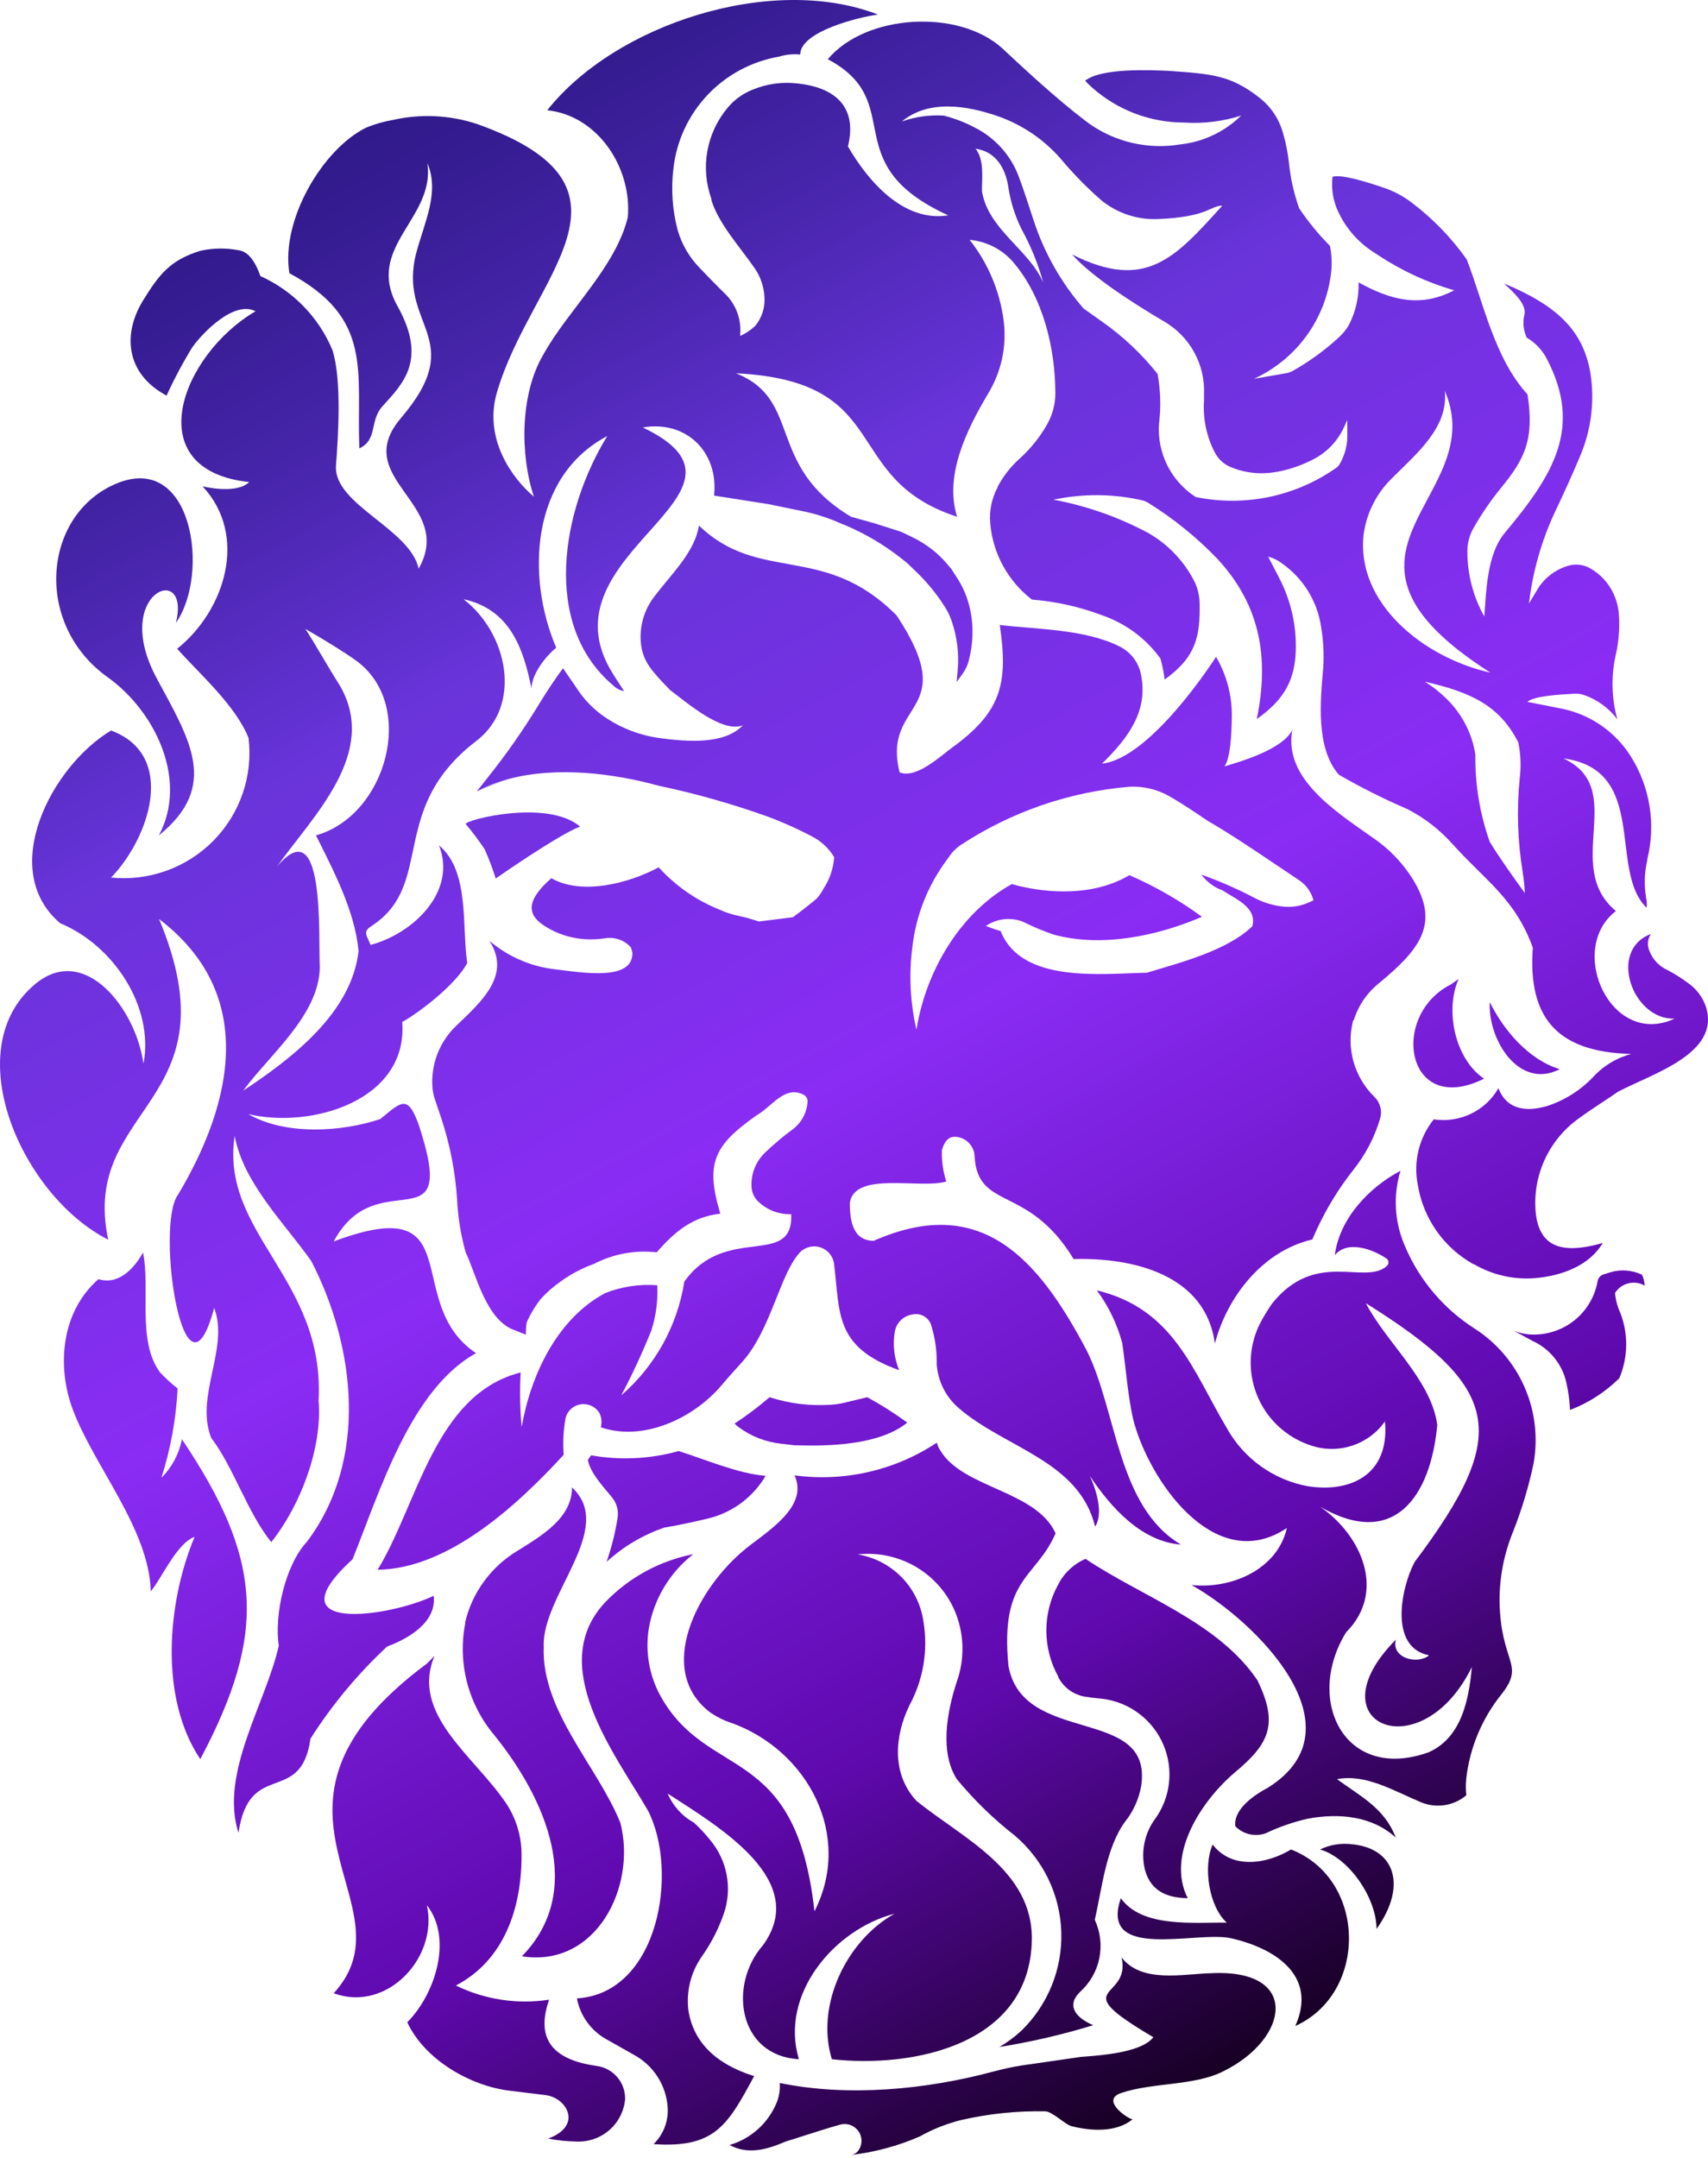<svg width="456" height="576" viewBox="0 0 456 576" fill="none" xmlns="http://www.w3.org/2000/svg">
<path d="M29.215 181.109C8.935 167.084 11.273 137.9 30.501 129.316C51.454 119.947 56.188 153.234 46.954 166.269C51.133 149.713 29.42 158.035 41.869 181.109C50.636 197.432 58.702 209.798 42.424 222.979C50.227 208.314 41.577 190.245 29.215 181.109Z" fill="url(#paint0_linear_27_553)"/>
<path d="M26.293 341.434C16.27 350.163 15.188 364.711 19.338 375.972C24.861 391.073 39.794 407.979 40.262 424.768C43.389 420.956 47.129 412.023 51.951 410.219C44.645 427.677 42.454 453.166 53.471 469.548C71.501 435.621 69.923 415.98 48.561 384.148C47.816 388.049 45.912 391.637 43.096 394.449C45.561 386.723 47.015 378.714 47.422 370.618C45.746 369.304 44.173 367.864 42.717 366.312C36.55 358.019 40.174 344.023 38.187 334.305C35.878 338.524 31.641 343.121 26.293 341.434Z" fill="url(#paint1_linear_27_553)"/>
<path d="M154.875 220.623C148.826 222.951 132.344 234.502 132.344 234.502C131.52 231.859 130.544 229.265 129.422 226.733C127.861 224.376 126.163 222.113 124.337 219.953C124.22 218.819 146.108 213.232 154.875 220.623Z" fill="url(#paint2_linear_27_553)"/>
<path d="M221.854 374.954C216.311 375.341 210.744 374.659 205.46 372.946C202.501 375.494 199.377 377.846 196.109 379.987C196.455 380.334 196.826 380.655 197.219 380.947C200.557 383.421 204.506 384.95 208.645 385.37L212.152 385.778C221.27 386.069 234.742 385.778 242.223 379.725C238.814 377.23 235.241 374.965 231.527 372.946L225.39 374.43C224.229 374.706 223.046 374.881 221.854 374.954Z" fill="url(#paint3_linear_27_553)"/>
<path d="M157.797 388.454C165.576 389.841 173.569 389.453 181.176 387.32C187.985 389.444 197.161 393.401 204.379 393.925C204.204 394.245 204.028 394.565 203.794 394.914C200.31 400.253 194.867 404.023 188.628 405.418C184.507 406.407 180.153 407.28 177.377 407.746C171.656 409.699 166.402 412.809 161.947 416.882C163.264 413.096 164.242 409.201 164.869 405.243C165.039 404.247 164.988 403.226 164.72 402.251C164.453 401.276 163.975 400.371 163.32 399.599C160.778 396.543 157.476 392.906 156.95 389.676L157.797 388.454Z" fill="url(#paint4_linear_27_553)"/>
<path d="M152.712 397.038C152.712 405.04 145.027 409.695 138.101 413.973C134.631 416.067 131.614 418.829 129.226 422.096C126.837 425.363 125.126 429.07 124.191 433.002V433.409C123.187 438.63 123.364 444.007 124.709 449.151C126.054 454.295 128.532 459.076 131.964 463.147C145.582 479.994 156.511 504.61 139.328 522.184C159.229 525.298 170.013 503.533 165.629 486.57C159.609 471.556 144.442 456.629 145.173 439.549C144.53 425.873 164.606 407.979 152.712 397.038Z" fill="url(#paint5_linear_27_553)"/>
<path d="M113.963 444.059C61.361 483.078 111.04 508.072 89.094 532.048C103.267 537.286 117.089 522.504 113.963 508.538C121.005 517.529 116.096 532.397 108.732 539.788C113.349 549.797 125.681 556.897 136.318 558.09L145.348 559.196C146.393 559.289 147.407 559.595 148.327 560.096C149.247 560.596 150.053 561.28 150.696 562.105C153.063 565.423 151.544 568.972 146.342 570.835C148.797 571.316 151.291 571.579 153.794 571.62C157.01 571.792 160.168 570.719 162.608 568.626C165.048 566.533 166.581 563.581 166.886 560.389V560.156C166.9 558.007 166.118 555.928 164.689 554.317C163.261 552.707 161.285 551.677 159.142 551.427C149.323 550.001 142.455 545.607 146.605 533.765C138.112 535.066 129.423 533.746 121.707 529.982C134.711 523.203 139.241 509.149 139.241 495.415C139.323 490.415 137.887 485.506 135.12 481.332C126.499 468.588 109.521 457.56 116.008 441.993L113.963 444.059Z" fill="url(#paint6_linear_27_553)"/>
<path d="M269.225 444.612C266.975 421.014 276.443 421.538 281.82 409.288C276.677 397.882 257.302 397.3 251.136 387.319C250.672 386.635 250.326 385.877 250.113 385.079C238.939 392.495 225.431 395.599 212.123 393.808C216.039 402.246 204.554 408.939 199.119 413.361C185.968 424.04 174.951 445.805 189.504 457.007C191.296 458.262 193.266 459.243 195.349 459.917C215.63 467.249 227.787 489.916 217.442 510.167C212.444 464.659 188.803 475.687 176.149 452.351C173.268 446.918 172.242 440.697 173.227 434.631C174.577 426.798 178.807 419.745 185.092 414.845C176.179 416.593 168.019 421.021 161.713 427.532C145.611 444.408 164.139 468.035 172.993 483.281C181.293 499.459 175.916 532.077 154.027 533.416C154.446 535.67 155.353 537.806 156.686 539.675C158.018 541.545 159.744 543.102 161.742 544.24L169.048 548.372C171.663 549.748 173.881 551.767 175.492 554.237C177.103 556.707 178.054 559.545 178.253 562.484C178.376 564.297 178.103 566.115 177.452 567.813C176.802 569.511 175.789 571.048 174.484 572.318C190.907 573.424 194.268 567.256 201.34 554.162C191.141 550.99 185.15 545.113 183.806 536.704C183.142 531.573 184.435 526.382 187.429 522.155C189.905 518.634 191.872 514.785 193.274 510.72C194.396 507.415 194.647 503.879 194.002 500.45C193.357 497.021 191.839 493.815 189.592 491.138C188.273 489.486 186.827 487.94 185.267 486.511C182.125 484.772 179.657 482.038 178.253 478.742C192.339 487.85 216.243 502.02 203.678 519.245C194.414 529.779 197.015 548.721 213.292 549.652C208.09 532.485 222.556 515.026 238.833 510.807C226.033 517.936 217.646 535.22 222.088 549.652C243.655 552.067 274.982 545.898 275.479 517.82C275.8 499.11 256.864 490.614 244.648 480.663C238.015 473.476 238.804 463.408 242.807 455.174C246.53 448.309 247.837 440.401 246.519 432.711C245.872 428.274 243.824 424.157 240.672 420.956C237.52 417.755 233.427 415.635 228.985 414.903C234.26 414.325 239.583 415.421 244.196 418.033C248.809 420.646 252.475 424.642 254.672 429.452C257.43 435.602 257.702 442.573 255.432 448.918C252.743 457.181 250.902 467.685 255.432 474.872C260.035 480.455 265.239 485.519 270.949 489.974C274.692 493.16 277.727 497.087 279.86 501.506C281.994 505.924 283.18 510.737 283.342 515.637C283.504 520.537 282.639 525.417 280.802 529.966C278.966 534.515 276.197 538.633 272.673 542.057C270.883 543.702 268.924 545.155 266.829 546.393C275.3 545.025 283.668 543.081 291.873 540.574C287.46 538.711 284.479 535.482 288.337 531.699C290.975 529.329 292.782 526.18 293.492 522.714C294.202 519.248 293.778 515.646 292.282 512.437C294.211 504.173 295.204 493.32 300.377 486.249C302.587 483.476 304.064 480.194 304.673 476.706C307.946 455.086 273.053 466.202 269.225 444.612Z" fill="url(#paint7_linear_27_553)"/>
<path d="M289.827 416.097C286.679 417.438 284.103 419.837 282.551 422.876C280.453 426.653 279.352 430.898 279.352 435.213C279.352 439.529 280.453 443.774 282.551 447.551V447.696C283.223 448.996 284.178 450.129 285.345 451.015C286.513 451.901 287.865 452.517 289.301 452.817C290.607 453.05 291.951 453.225 293.334 453.341C296.86 453.611 300.255 454.787 303.188 456.753C306.121 458.72 308.492 461.409 310.07 464.56C311.648 467.711 312.378 471.215 312.19 474.731C312.002 478.247 310.902 481.654 308.998 484.62L308.559 485.26C307.097 487.194 306.078 489.423 305.573 491.79C305.069 494.158 305.09 496.607 305.637 498.965C306.864 503.562 310.05 506.588 317.092 506.676C311.248 495.037 320.804 480.692 329.542 473.214C339.156 465.271 341.231 460.062 335.766 448.598C325.217 432.886 304.79 426.193 289.827 416.097Z" fill="url(#paint8_linear_27_553)"/>
<path d="M299.237 506.676C293.393 523.523 319.284 515.405 328.46 517.325C340.442 519.973 351.839 527.364 345.819 540.778C365.223 532.048 364.989 501.584 344.679 493.669C338.192 497.568 328.928 499.081 323.755 492.36C321.154 498.179 322.703 508.858 327.525 513.193C318.787 513.077 304.906 514.648 299.237 506.676Z" fill="url(#paint9_linear_27_553)"/>
<path d="M208.178 555.995C226.384 559.748 247.132 557.799 265.221 552.94C267.789 552.242 270.394 551.689 273.024 551.281L288.512 549.041C293.159 548.662 304.702 548.022 307.916 543.774C283.924 529.691 302.072 534.172 299.442 522.504C304.877 529.458 315.836 526.869 323.375 526.694C347.192 525.501 344.299 544.152 326.59 552.882C318.758 556.839 307.712 555.791 299.237 558.701C293.393 560.738 302.159 566.237 302.452 565.626C298.068 569.292 291.23 568.827 286.058 567.517C284.392 567.11 280.973 563.618 279.073 563.56C271.515 563.415 263.967 564.197 256.601 565.888C252.708 566.863 248.964 568.35 245.467 570.311C239.681 572.819 233.557 574.467 227.29 575.199C228.007 575.077 228.653 574.693 229.102 574.122C229.669 573.369 229.983 572.456 230 571.514C230.017 570.572 229.735 569.649 229.194 568.876C228.654 568.103 227.883 567.519 226.99 567.207C226.097 566.895 225.128 566.871 224.221 567.139C218.611 568.71 211.831 571.038 209.756 571.62C204.73 573.802 199.586 575.228 194.677 572.493H194.998C197.756 571.646 200.292 570.203 202.423 568.266C204.555 566.329 206.231 563.947 207.33 561.291C208.016 559.613 208.306 557.801 208.178 555.995Z" fill="url(#paint10_linear_27_553)"/>
<path d="M393.715 354.644C385.438 349.366 378.959 341.718 375.13 332.705C372.308 326.336 371.872 319.172 373.902 312.511C365.515 316.905 357.596 325.285 356.368 335.032C359.671 331.046 366.187 333.287 370.132 335.905C370.291 336.012 370.423 336.152 370.52 336.316C370.617 336.48 370.676 336.664 370.693 336.853C370.709 337.043 370.684 337.233 370.617 337.412C370.55 337.59 370.445 337.751 370.308 337.884C364.463 343.238 351.284 333.316 339.594 347.981C338.776 349.145 337.87 350.599 336.935 352.258C335.224 355.27 334.209 358.624 333.963 362.076C333.718 365.527 334.248 368.99 335.516 372.212C336.784 375.434 338.758 378.334 341.293 380.701C343.829 383.067 346.862 384.842 350.173 385.894C353.704 387.045 357.513 387.036 361.039 385.868C364.564 384.7 367.619 382.434 369.753 379.405C371.068 393.954 360.167 398.493 349.063 396.689C344.586 395.851 340.348 394.046 336.648 391.402C332.947 388.758 329.873 385.338 327.642 381.384C318.495 366.05 313.469 349.377 292.837 344.431C295.967 348.659 298.267 353.437 299.617 358.514C300.523 364.333 301.341 375.797 303.211 381.209C308.209 397.096 325.1 420.199 343.569 407.862C341.026 419.007 328.636 424.215 318.115 423.08C335.269 432.711 363.937 461.139 338.571 477.142C335.035 479.034 329.279 482.758 329.805 487.472C330.827 488.521 332.13 489.257 333.559 489.592C334.989 489.928 336.485 489.848 337.87 489.363C341.499 487.632 345.312 486.315 349.238 485.435C357.479 483.922 366.304 484.708 372.616 490.469C369.694 482.671 363.236 479.499 356.953 474.902C364.58 473.418 372.032 477.986 379.396 481.071C381.385 481.898 383.564 482.162 385.694 481.834C387.824 481.505 389.822 480.596 391.465 479.208C391.299 477.7 391.299 476.178 391.465 474.669C392.423 466.423 395.705 458.615 400.934 452.148C407.304 444.03 400.554 444.001 400.349 427.183C400.349 420.855 401.59 414.589 404.002 408.735C406.315 402.853 408.133 396.79 409.438 390.608C410.66 383.738 409.82 376.662 407.024 370.265C404.227 363.868 399.598 358.434 393.715 354.644ZM381.442 441.935C378.14 444.408 371.36 442.459 372.675 437.658C350.231 460.179 379.455 472.574 392.956 444.961C392.167 453.69 390.209 463.787 381.442 467.715C358.94 475.775 348.244 453.777 359.378 435.708C370.191 424.826 363.499 409.812 352.423 402.159C372.207 413.653 381.968 399.424 383.721 380.337C382.114 368.349 370.045 358.281 364.668 347.864C401.109 370.647 403.301 382.781 377.672 416.941C374.048 423.778 370.775 439.665 381.442 441.819V441.935Z" fill="url(#paint11_linear_27_553)"/>
<path d="M358.998 492.156C372.5 492.36 375.948 503.155 367.502 514.881C367.502 506.763 360.313 495.968 352.423 493.669C354.472 492.676 356.72 492.159 358.998 492.156Z" fill="url(#paint12_linear_27_553)"/>
<path d="M409.116 357.903C411.369 358.922 413.355 360.445 414.921 362.352C416.487 364.259 417.591 366.501 418.146 368.902C418.711 371.349 419.053 373.842 419.169 376.35C424.095 374.468 428.574 371.584 432.319 367.883C434.679 362.318 434.773 356.058 432.582 350.425C431.815 348.752 431.34 346.961 431.18 345.129C431.767 344.187 432.613 343.432 433.618 342.953C434.622 342.473 435.743 342.289 436.849 342.423C437.651 342.481 438.426 342.741 439.099 343.18C439.035 342.177 438.798 341.193 438.398 340.27C435.757 338.996 432.732 338.757 429.923 339.601L428.14 340.154C427.736 340.277 427.373 340.508 427.09 340.82C426.807 341.133 426.615 341.516 426.533 341.929C425.826 346.055 423.63 349.783 420.359 352.413C417.088 355.044 412.966 356.395 408.765 356.215C407.2 356.145 405.659 355.811 404.207 355.226L409.116 357.903Z" fill="url(#paint13_linear_27_553)"/>
<path d="M387.432 262.726C370.863 271.019 375.334 298.312 396.199 287.924C388.426 282.658 385.708 269.68 389.42 261.3L387.432 262.726Z" fill="url(#paint14_linear_27_553)"/>
<path d="M397.748 267.498C397.164 277.333 405.434 291.008 416.422 285.393C408.152 282.89 401.43 275.005 397.748 267.498Z" fill="url(#paint15_linear_27_553)"/>
<path d="M455.492 268.867C454.632 266.218 452.916 263.927 450.612 262.349C448.922 261.084 447.134 259.956 445.264 258.974C443.027 257.983 441.274 256.153 440.384 253.882C440.055 253.151 439.915 252.351 439.977 251.553C440.038 250.755 440.299 249.986 440.735 249.313C429.192 253.649 435.854 272.329 447.105 271.893C430.01 279.836 418.174 253.358 431.413 243.174C416.947 231.157 434.832 210.585 417.415 202.438C440.326 205.552 429.279 232.35 439.624 242.301C439.711 241.416 439.662 240.523 439.478 239.653C438.912 236.29 439.022 232.848 439.8 229.527V229.324C440.943 224.7 441.144 219.895 440.391 215.192C439.638 210.489 437.947 205.984 435.416 201.944C433.405 198.724 430.765 195.94 427.653 193.755C424.54 191.571 421.019 190.032 417.298 189.228L407.771 187.337C409.583 185.736 416.538 185.387 420.103 185.184C421.093 185.102 422.089 185.231 423.025 185.562C426.52 186.798 429.57 189.036 431.792 191.992C430.283 186.546 430.102 180.82 431.266 175.291C432.16 171.578 432.476 167.751 432.202 163.943C432.07 162.091 431.605 160.277 430.828 158.589C429.533 155.694 427.342 153.287 424.574 151.722C423.676 151.192 422.674 150.858 421.637 150.743C420.599 150.627 419.548 150.733 418.554 151.053C415.242 152.049 412.407 154.21 410.576 157.134L408.209 161.091C409.192 152.593 411.55 144.31 415.194 136.562C417.444 131.791 419.753 126.786 421.74 122.014C424.756 115.066 425.768 107.418 424.662 99.929C422.792 88.29 415.895 81.686 401.576 75.662C403.417 77.525 407.42 80.725 407.04 83.722C406.479 85.856 406.675 88.117 407.596 90.124C409.857 91.443 411.7 93.368 412.914 95.681C422.587 114.129 414.785 126.64 401.751 142.236C397.017 147.852 396.783 157.687 396.286 164.583C393.295 159.248 391.735 153.235 391.757 147.125C391.759 144.985 392.312 142.881 393.364 141.014C395.581 137.107 398.133 133.398 400.991 129.928C406.836 122.712 409.758 117.417 407.8 105.254C399.033 95.681 396.111 80.987 391.581 69.232C387.425 63.368 382.378 58.185 376.619 53.869C374.419 52.235 371.973 50.959 369.372 50.086C364.784 48.544 358.296 46.478 355.754 47.176C355.373 50.37 355.9 53.606 357.273 56.517C359.348 60.963 362.653 64.728 366.8 67.37L368.144 68.243C374.282 72.277 380.989 75.376 388.045 77.437H388.338C379.191 82.267 371.242 80.085 362.709 75.371C362.83 79.31 361.945 83.214 360.137 86.719C359.472 87.852 358.656 88.889 357.712 89.803C353.817 93.439 349.489 96.586 344.824 99.173L343.772 99.551L334.713 101.122L335.21 100.919C340.646 98.337 345.341 94.431 348.861 89.564C352.38 84.697 354.61 79.025 355.345 73.073C355.656 70.601 355.568 68.096 355.082 65.653C352.024 62.562 349.265 59.191 346.841 55.585C345.43 51.598 344.508 47.456 344.094 43.248C343.799 40.608 343.271 37.998 342.516 35.45C341.461 31.663 339.194 28.322 336.057 25.936C328.547 20.116 323.638 19.738 312.153 18.923C307.01 18.69 294.005 18.108 289.71 21.542C290.255 22.143 290.83 22.716 291.434 23.259C298.22 29.34 307.026 32.709 316.157 32.715C321.304 33.045 326.468 32.414 331.382 30.853L331.09 31.115C327.075 34.957 321.977 37.486 316.478 38.36L313.293 38.796C304.882 39.724 296.439 37.367 289.739 32.221C281.878 26.197 273.871 18.778 267.588 12.9C255.898 2.28 231.117 3.735 221.006 15.81C242.631 27.303 222.759 43.597 253.151 57.477C241.228 59.397 231.731 48.34 226.383 39.087C229.13 27.856 222.087 23.288 213.116 22.298C208.937 21.773 204.693 22.355 200.813 23.986C198.265 25.008 196.015 26.648 194.267 28.758C191.473 32.088 189.604 36.089 188.845 40.361C188.086 44.634 188.464 49.03 189.942 53.112C189.929 53.228 189.929 53.345 189.942 53.461C191.871 59.688 197.394 65.74 201.397 71.472C203.006 73.761 203.937 76.452 204.086 79.241C204.301 82.04 203.421 84.813 201.631 86.981C200.452 88.092 199.1 89.006 197.628 89.687V89.105C197.778 87.133 197.492 85.153 196.79 83.303C196.088 81.453 194.987 79.778 193.566 78.397C191.315 76.215 188.89 73.713 186.786 71.501C184.049 68.688 182.043 65.252 180.941 61.492C179.503 56.087 179.116 50.457 179.801 44.907C180.631 37.566 183.832 30.692 188.923 25.319C194.014 19.946 200.719 16.363 208.031 15.111C209.844 14.551 211.753 14.363 213.642 14.559C213.642 8.419 229.13 4.607 234.39 3.88C206.19 -7.061 164.43 6.295 146.107 29.427C159.754 30.882 168.726 44.907 167.615 57.971C164.342 71.443 151.513 82.907 144.997 94.75C138.86 105.225 138.801 121.374 142.542 132.576C136.931 127.862 129.012 117.271 132.665 104.759C141.665 73.713 175.155 50.144 127.434 33.123C120.167 30.707 112.373 30.325 104.903 32.017C102.437 32.437 100.025 33.13 97.714 34.083C86.024 39.902 74.949 58.815 77.257 72.927C99.788 85.032 95.142 99.115 95.931 119.686C100.928 117.358 98.561 112.354 102.126 108.426C107.737 102.257 114.079 95.972 106.101 81.656C97.334 65.886 116.241 58.379 114.108 43.568C117.381 51.337 113.407 59.077 111.186 67.311C105.896 87.01 125.388 90.094 107.036 111.597C93.213 127.833 121.647 134.438 111.77 151.78C109.461 141.073 88.888 134.642 89.707 124.196C90.262 116.864 91.314 101.384 88.742 93.412C85.074 84.648 78.201 77.597 69.513 73.684C67.848 68.97 65.861 67.079 63.669 66.788C60.314 66.15 56.864 66.2 53.528 66.933C45.463 69.436 42.57 73.102 38.157 80.26C32.809 88.989 33.364 99.638 44.469 105.603C46.502 101.152 48.805 96.828 51.366 92.655C54.288 88.611 62.558 80.143 68.228 83.082C48.327 94.721 36.725 125.477 66.533 128.677C63.786 131.354 57.415 130.598 54.084 129.812C66.328 142.935 60.133 162.895 47.304 173.167C53.353 179.975 62.909 188.297 66.357 196.997C66.956 201.971 66.425 207.015 64.803 211.757C63.181 216.499 60.509 220.817 56.985 224.393C53.461 227.968 49.176 230.71 44.445 232.414C39.714 234.119 34.659 234.743 29.653 234.241C39.794 223.824 47.45 201.623 29.653 194.989C13.785 204.475 -0.71 232.146 16.064 246.433C30.15 252.252 41.196 268.547 38.303 283.968C36.345 269.42 22.64 251.496 9.285 262.756C-11.464 280.215 5.865 319.234 28.893 330.902C21.237 294.996 63.23 294.792 42.453 245.298C68.549 265.201 62.354 294.007 47.538 318.884C41.371 326.973 49.174 378.999 57.181 349.116C61.273 359.911 51.921 372.772 56.421 383.858C62.266 391.482 66.299 404.226 72.436 411.617C80.209 401.84 86.112 386.506 85.06 373.791C86.755 341.289 58.759 329.272 62.646 303.201C65.042 315.917 75.972 326.479 83.102 336.605C94.996 359.649 98.327 389.765 81.962 411.5C76.118 417.785 73.195 431.025 74.423 439.288C71.004 454.622 58.555 473.332 63.669 489.219C66.591 469.374 80.326 482.206 82.898 464.079C88.645 455.055 95.518 446.793 103.354 439.492C108.935 437.426 116.65 433.061 115.774 425.962C103.588 431.781 72.406 436 94.119 416.214C101.337 398.319 109.578 370.881 127.083 361.192C106.948 347.72 126.002 317.546 89.093 331.367C100.782 309.544 122.846 333.52 111.712 300.001C108.789 291.999 107.065 294.181 101.542 298.691C91.109 302.212 76.118 303.056 66.299 297.382C83.307 301.397 108.994 293.657 107.387 272.795C112.559 269.885 121.998 262.407 124.745 257.024C123.255 247.509 125.476 232.466 117.206 225.658C122.027 237.937 110.426 249.139 98.941 252.223C98.006 249.779 96.749 248.761 99.087 247.248C116.387 236.074 103.295 216.026 127.171 197.783C139.532 188.297 135.616 169.122 123.781 159.956C136.025 162.633 139.707 172.817 141.899 183.816C141.899 180.004 145.727 175.087 148.503 172.905C140.409 153.962 141.694 127.164 162.121 116.398C149.877 136.33 144.588 166.823 163.699 182.943C164.483 183.749 165.509 184.28 166.622 184.456C166.622 184.456 164.401 181.11 163.699 179.946C143.185 147.648 208.265 131.616 171.619 114.1C183.308 112.121 191.871 120.705 190.643 132.285L205.255 134.584L214.022 136.388C217.425 137.062 220.746 138.096 223.928 139.472C224.479 139.738 225.045 139.972 225.623 140.171L226.091 140.374C231.324 142.635 236.237 145.569 240.702 149.103L242.164 150.267L244.677 152.682C247.671 155.566 250.292 158.812 252.479 162.342C253.219 163.567 253.808 164.876 254.233 166.241C255.548 170.264 256.045 174.508 255.694 178.724L255.402 182.041L256.921 179.946C257.689 178.917 258.254 177.752 258.587 176.513C259.286 173.922 259.64 171.252 259.639 168.569C259.638 166.011 259.284 163.466 258.587 161.004C257.964 158.803 257.039 156.698 255.84 154.748L253.97 151.838L253.064 150.762C250.477 147.658 247.247 145.147 243.596 143.4L241.404 142.324C240.935 142.087 240.446 141.893 239.943 141.742L233.455 139.676L227.201 137.93C204.32 124.196 214.372 106.738 196.488 99.638C239.037 101.733 224.045 127.688 255.519 137.93C252.129 126.99 257.856 115.118 263.789 105.079C267.34 99.275 268.813 92.445 267.968 85.701C266.966 77.789 263.825 70.296 258.879 64.024C263.419 64.422 267.619 66.587 270.568 70.047C278.459 79.329 281.732 92.888 281.761 104.963C281.757 107.926 280.971 110.836 279.482 113.401C277.591 116.708 275.195 119.702 272.38 122.276L272.176 122.45C269.8 124.591 267.821 127.133 266.331 129.957V130.103C264.756 133.036 264.076 136.363 264.373 139.676C264.707 143.655 265.869 147.52 267.786 151.027C269.703 154.534 272.333 157.605 275.507 160.044C281.835 160.544 288.062 161.925 294.005 164.146C300.367 166.287 305.895 170.357 309.815 175.785C310.332 177.625 310.704 179.503 310.926 181.401C319.43 175.291 320.423 169.762 320.277 161.033C320.247 158.727 319.634 156.465 318.494 154.457C315.729 149.373 311.602 145.153 306.571 142.265C298.633 138.025 290.088 135.022 281.235 133.362L283.339 132.984C290.493 131.74 297.825 131.928 304.906 133.536C305.462 133.666 305.995 133.882 306.484 134.177C313.253 138.373 319.467 143.397 324.982 149.132C336.525 161.586 338.892 175.64 335.531 191.934C343.013 186.668 345.234 181.634 345.847 175.465C346.418 168.119 344.909 160.76 341.493 154.224L338.571 148.58C339.859 148.919 341.069 149.501 342.136 150.296C344.986 152.271 347.396 154.809 349.216 157.753C351.037 160.697 352.227 163.983 352.715 167.405C353.325 170.989 353.511 174.632 353.27 178.259C352.51 186.988 351.224 199.587 357.42 206.774C363.341 210.192 369.46 213.263 375.742 215.968C380.375 218.353 384.518 221.58 387.958 225.483C396.725 235.172 404.586 240.032 409.232 252.98C407.917 271.224 415.281 280.855 435.533 281.32C431.541 282.377 427.945 284.572 425.188 287.634C421.982 290.959 418.039 293.491 413.674 295.025C408.151 296.829 402.365 296.596 400.056 290.457C398.362 293.422 395.804 295.805 392.72 297.291C389.636 298.777 386.172 299.295 382.785 298.778C380.841 301.204 379.452 304.023 378.715 307.038C377.979 310.054 377.911 313.193 378.519 316.237C379.225 320.651 380.924 324.849 383.49 328.518C386.056 332.186 389.421 335.229 393.335 337.419H393.481C398.38 340.305 404.054 341.615 409.729 341.173C417.035 340.562 424.34 337.798 427.906 331.774C415.69 335.295 411.161 331.775 410.08 324.355C409.485 319.372 410.257 314.321 412.316 309.741C414.374 305.16 417.641 301.221 421.769 298.342C425.305 295.752 429.045 293.483 432.055 291.359C441.67 286.383 459.204 281.146 455.492 268.867ZM84.359 222.981C88.947 232.234 94.733 243.058 95.727 253.853C93.885 270.38 77.9 282.542 64.925 291.126C71.91 281.582 85.148 271.02 85.382 258.246C84.943 250.215 86.96 215.677 73.868 231.419C83.54 217.772 101.074 201.158 90.846 183.176C86.901 176.92 84.037 171.683 81.524 167.871C86.58 170.781 91.811 173.981 95.084 176.338C111.419 188.239 103.149 217.801 84.329 222.981H84.359ZM262.152 50.959C262.152 47.467 262.824 42.637 260.457 39.698C266.01 40.455 268.523 45.14 269.224 50.086C269.813 53.917 270.986 57.636 272.702 61.114C275.206 65.662 277.168 70.486 278.546 75.488C274.835 66.671 263.759 61.259 262.152 50.959ZM359.699 117.038C359.568 119.433 358.877 121.765 357.683 123.847C357.453 124.27 357.122 124.63 356.718 124.895C351.337 128.678 345.232 131.321 338.782 132.657C332.332 133.993 325.676 133.996 319.225 132.663C315.983 130.57 313.364 127.649 311.642 124.204C309.92 120.76 309.158 116.919 309.435 113.081C309.974 108.664 309.846 104.192 309.055 99.813C304.797 94.461 299.788 89.748 294.181 85.817L289.3 82.355C283.267 75.422 278.705 67.345 275.887 58.611C274.63 54.771 273.374 50.843 272 47.176C269.897 41.503 265.723 36.828 260.311 34.083C257.657 32.673 254.841 31.588 251.924 30.853C248.144 30.628 244.358 31.162 240.79 32.424C247.804 26.605 257.886 28.001 266.769 31.144C273.173 33.459 278.869 37.377 283.31 42.521C286.591 46.442 290.177 50.1 294.035 53.461C298.305 56.942 303.718 58.725 309.231 58.466C322.527 57.913 322.995 54.945 326.326 54.887C313.731 68.854 305.87 77.816 286.232 67.923C291.317 73.742 302.86 81.162 310.809 85.817C314.182 87.781 316.955 90.622 318.83 94.036C320.704 97.45 321.608 101.308 321.446 105.196V105.37V106.942C321.114 111.757 322.125 116.571 324.368 120.85C325.284 122.586 326.784 123.946 328.606 124.691C332.476 126.293 336.734 126.728 340.85 125.942H340.996C344.422 125.29 347.732 124.133 350.815 122.509C354.309 120.663 357.101 117.731 358.764 114.158L359.699 112.121V117.038ZM364.053 142.731C364.809 136.99 367.485 131.67 371.651 127.63C378.343 120.937 386.73 114.07 385.737 104.352C398.157 133.071 347.133 147.154 397.894 179.539C379.892 175.523 362.008 160.859 364.053 142.731ZM397.718 224.668C395.075 217.194 393.779 209.314 393.89 201.391C392.99 195.591 390.172 190.256 385.883 186.231C384.217 184.606 382.375 183.171 380.389 181.954C393.189 184.864 400.407 188.559 405.345 198.132C406.002 201.31 406.13 204.573 405.725 207.792C404.901 216.172 405.176 224.623 406.544 232.932C406.834 234.733 407.02 236.55 407.099 238.373C403.621 233.572 400.115 228.655 397.718 224.668Z" fill="url(#paint16_linear_27_553)"/>
<path d="M135.88 207.994C132.895 208.774 130.012 209.897 127.288 211.341C130.044 209.966 132.919 208.846 135.88 207.994Z" fill="url(#paint17_linear_27_553)"/>
<path d="M361.482 272.154C362.706 268.314 365.045 264.922 368.204 262.406C379.425 253.124 384.393 246.374 377.175 234.647C374.436 230.277 370.813 226.522 366.538 223.62C356.31 216.433 342.604 207.645 345.03 194.814C342.546 199.876 331.821 203.135 326.912 204.561C328.431 202.437 328.811 196.559 328.869 191.235C328.939 185.648 327.485 180.147 324.661 175.319C324.661 175.319 307.449 202.408 294.211 203.834C301.546 196.676 306.572 189.547 304.614 180.003C304.303 178.44 303.642 176.967 302.681 175.692C301.72 174.418 300.483 173.375 299.062 172.642C289.769 167.87 276.502 167.986 266.916 166.822C269.254 182.622 267.238 190.1 254.117 199.615C251.019 201.884 244.561 207.965 240.177 206.161C235.355 186.666 256.864 190.798 239.417 164.32C220.072 144.738 202.83 155.911 186.611 140.286C185.472 147.327 179.452 153.001 174.922 158.937C173.417 160.803 172.309 162.955 171.666 165.261C171.023 167.567 170.858 169.979 171.181 172.351C171.854 176.773 174.104 179.247 178.926 184.222C182.929 187.132 192.748 195.861 198.33 193.592C193.479 198.684 183.981 198.072 176.003 196.996C170.97 196.299 166.157 194.49 161.918 191.7C158.659 189.563 155.899 186.755 153.823 183.466L150.316 178.374C148.68 180.527 146.342 183.99 144.179 187.51C139.894 194.606 135.14 201.41 129.948 207.878L127.288 211.253C130.012 209.81 132.895 208.687 135.88 207.907C148.65 204.532 163.7 206.394 175.77 209.711C185.627 211.79 195.332 214.532 204.817 217.917C209.038 219.483 213.148 221.33 217.12 223.445C219.431 224.697 221.359 226.547 222.702 228.799C222.494 231.846 221.486 234.786 219.78 237.324C219.31 238.258 218.71 239.12 217.997 239.885C217.705 240.176 213.467 243.58 211.685 244.831L202.626 245.966L200.931 245.442C199.762 245.064 198.593 244.773 197.395 244.511C195.56 244.151 193.774 243.575 192.076 242.795C185.879 240.306 180.333 236.445 175.857 231.505C168.113 235.695 155.401 239.099 147.189 234.415C139.971 240.758 140.936 244.424 145.67 247.334C149.307 249.589 153.513 250.77 157.797 250.738C159.059 250.729 160.319 250.631 161.567 250.447C162.802 250.247 164.068 250.355 165.251 250.761C166.435 251.167 167.498 251.859 168.347 252.775C168.611 253.294 168.779 253.855 168.844 254.433C168.844 261.824 155.985 259.7 148.037 258.711C142.295 258.032 136.838 255.842 132.227 252.368C131.584 251.902 131.058 251.466 130.649 251.116C136.494 260.136 128.837 267.12 121.882 273.725C119.644 275.837 117.906 278.418 116.794 281.281C115.682 284.145 115.224 287.219 115.453 290.281C115.534 291.342 115.75 292.388 116.096 293.394C116.622 294.907 117.236 296.741 117.878 298.69C120.153 305.618 121.547 312.803 122.028 320.076C122.256 324.87 123.02 329.622 124.308 334.247C126.996 339.804 129.655 351.996 136.932 354.876L140.41 356.244C140.368 355.154 140.437 354.062 140.614 352.985C141.643 350.647 142.98 348.455 144.588 346.467C146.169 344.787 147.923 343.275 149.819 341.957C152.513 340.026 155.463 338.479 158.586 337.36C163.733 334.689 169.565 333.615 175.331 334.276C180.095 328.805 184.741 324.848 192.31 323.946C188.219 310.387 190.703 305.673 201.924 297.759C206.249 295.257 209.522 289.641 214.519 292.201C214.866 292.369 215.154 292.636 215.346 292.968C215.539 293.299 215.628 293.681 215.601 294.064C215.517 295.502 215.122 296.905 214.44 298.176C213.759 299.447 212.809 300.556 211.656 301.425C209.094 303.317 206.654 305.368 204.35 307.565C203.094 308.74 202.111 310.175 201.47 311.768C200.829 313.361 200.545 315.075 200.638 316.788C200.675 317.592 200.878 318.379 201.235 319.1C201.592 319.821 202.095 320.461 202.713 320.978C204.975 323.04 207.947 324.155 211.013 324.092H211.246C211.802 338.64 193.713 326.565 182.695 342.103C180.849 353.877 174.888 364.624 165.863 372.451C168.835 366.844 171.508 361.084 173.87 355.196C175.144 351.283 175.689 347.171 175.477 343.063C170.763 342.705 166.028 343.411 161.626 345.129C148.68 351.996 141.695 367.097 139.27 380.889C138.822 376.053 138.734 371.19 139.007 366.341C116.037 372.16 111.566 401.461 100.812 419.006C119.866 418.744 138.335 401.548 150.492 388.309C150.257 385.101 150.414 381.877 150.959 378.707C151.162 377.73 151.659 376.838 152.383 376.149C153.107 375.459 154.025 375.006 155.014 374.848C156.003 374.69 157.017 374.835 157.921 375.265C158.826 375.694 159.577 376.387 160.077 377.252C160.615 378.419 160.729 379.735 160.398 380.976C171.737 384.875 185.238 378.62 192.807 369.57C194.472 367.592 196.196 365.701 197.95 363.751C206.015 355.022 208.236 339.455 213.906 333.956C214.639 333.335 215.527 332.923 216.476 332.763C217.425 332.603 218.4 332.701 219.298 333.047C220.195 333.392 220.983 333.973 221.577 334.727C222.171 335.481 222.549 336.38 222.673 337.331C224.309 350.483 222.673 359.532 240.06 365.73C238.709 362.493 238.304 358.943 238.891 355.487C239.088 354.284 239.674 353.178 240.56 352.338C241.447 351.497 242.585 350.969 243.801 350.832C244.78 350.653 245.791 350.824 246.657 351.313C247.523 351.803 248.188 352.58 248.535 353.509C249.64 356.959 250.163 360.567 250.084 364.187C250.242 366.415 250.84 368.589 251.843 370.586C252.846 372.583 254.234 374.364 255.929 375.826C268.319 386.563 288.074 389.851 292.37 407.484C294.708 403.934 292.574 397.387 290.967 393.983C296.549 402.275 304.556 411.441 315.281 412.285C298.244 402.188 298.214 376.612 290.12 360.463C277.378 336.342 262.212 318.418 233.281 331.191C227.904 331.191 226.91 326.303 226.881 321.182C227.991 312.453 245.817 317.487 252.626 315.363C251.775 312.673 251.38 309.86 251.457 307.041C252.188 304.48 253.269 303.52 254.73 303.433C256.154 303.417 257.527 303.962 258.55 304.948C259.573 305.934 260.164 307.282 260.195 308.699C261.072 323.248 274.485 316.032 286.642 336.08C302.569 335.614 321.914 340.27 324.34 358.63C327.671 346.002 337.169 333.927 350.348 330.842C350.348 330.842 350.874 329.707 351.576 328.107C354.212 322.428 357.507 317.077 361.395 312.162C364.609 308.117 367.01 303.494 368.467 298.545C368.762 297.524 368.772 296.441 368.493 295.416C368.215 294.39 367.66 293.459 366.889 292.725C364.258 290.143 362.35 286.922 361.356 283.379C360.362 279.837 360.314 276.098 361.219 272.532L361.482 272.154ZM349.18 240.991C347.183 241.849 345.004 242.199 342.838 242.009C340.079 241.762 337.397 240.97 334.948 239.681C330.366 237.277 325.62 235.196 320.745 233.454C322.176 235.387 324.148 236.855 326.415 237.674C329.717 239.885 335.737 242.213 334.334 247.246C327.525 253.822 314.959 256.965 306.192 259.642C293.948 259.875 272.732 262.552 267.15 248.527C265.81 248.135 264.493 247.669 263.205 247.13L264.082 246.635C265.86 245.641 267.892 245.186 269.926 245.326C271.283 245.392 272.609 245.749 273.813 246.374C276.238 247.559 278.737 248.59 281.294 249.458C294.094 252.979 308.998 249.836 320.892 244.715C314.873 240.298 308.373 236.569 301.517 233.6C292.399 239.07 280.096 238.779 270.131 235.986C256.192 243.697 247.103 259.438 244.678 274.86C242.99 267.593 242.623 260.083 243.596 252.688C244.568 244.25 247.764 236.219 252.86 229.41L253.503 228.508C254.296 227.373 255.285 226.388 256.425 225.598C269.914 216.715 285.43 211.352 301.546 210.002C305.182 209.818 308.797 210.655 311.979 212.417C315.894 214.629 320.278 217.655 322.44 219.11C329.805 223.329 339.244 229.905 346.9 234.997C348.767 236.254 350.108 238.148 350.67 240.321L349.18 240.991Z" fill="url(#paint18_linear_27_553)"/>
<defs>
<linearGradient id="paint0_linear_27_553" x1="-9.125" y1="79.851" x2="266.155" y2="586.559" gradientUnits="userSpaceOnUse">
<stop stop-color="#2E1988"/>
<stop offset="0.05" stop-color="#351C91"/>
<stop offset="0.14" stop-color="#4725AB"/>
<stop offset="0.25" stop-color="#6432D4"/>
<stop offset="0.26" stop-color="#6834D9"/>
<stop offset="0.51" stop-color="#8A2CF4"/>
<stop offset="0.79" stop-color="#5F09AF"/>
<stop offset="1" stop-color="#170023"/>
</linearGradient>
<linearGradient id="paint1_linear_27_553" x1="-102.931" y1="130.8" x2="172.378" y2="637.537" gradientUnits="userSpaceOnUse">
<stop stop-color="#2E1988"/>
<stop offset="0.05" stop-color="#351C91"/>
<stop offset="0.14" stop-color="#4725AB"/>
<stop offset="0.25" stop-color="#6432D4"/>
<stop offset="0.26" stop-color="#6834D9"/>
<stop offset="0.51" stop-color="#8A2CF4"/>
<stop offset="0.79" stop-color="#5F09AF"/>
<stop offset="1" stop-color="#170023"/>
</linearGradient>
<linearGradient id="paint2_linear_27_553" x1="46.077" y1="49.852" x2="321.387" y2="556.56" gradientUnits="userSpaceOnUse">
<stop stop-color="#2E1988"/>
<stop offset="0.05" stop-color="#351C91"/>
<stop offset="0.14" stop-color="#4725AB"/>
<stop offset="0.25" stop-color="#6432D4"/>
<stop offset="0.26" stop-color="#6834D9"/>
<stop offset="0.51" stop-color="#8A2CF4"/>
<stop offset="0.79" stop-color="#5F09AF"/>
<stop offset="1" stop-color="#170023"/>
</linearGradient>
<linearGradient id="paint3_linear_27_553" x1="40.087" y1="53.082" x2="315.396" y2="559.819" gradientUnits="userSpaceOnUse">
<stop stop-color="#2E1988"/>
<stop offset="0.05" stop-color="#351C91"/>
<stop offset="0.14" stop-color="#4725AB"/>
<stop offset="0.25" stop-color="#6432D4"/>
<stop offset="0.26" stop-color="#6834D9"/>
<stop offset="0.51" stop-color="#8A2CF4"/>
<stop offset="0.79" stop-color="#5F09AF"/>
<stop offset="1" stop-color="#170023"/>
</linearGradient>
<linearGradient id="paint4_linear_27_553" x1="1.629" y1="74.002" x2="276.939" y2="580.71" gradientUnits="userSpaceOnUse">
<stop stop-color="#2E1988"/>
<stop offset="0.05" stop-color="#351C91"/>
<stop offset="0.14" stop-color="#4725AB"/>
<stop offset="0.25" stop-color="#6432D4"/>
<stop offset="0.26" stop-color="#6834D9"/>
<stop offset="0.51" stop-color="#8A2CF4"/>
<stop offset="0.79" stop-color="#5F09AF"/>
<stop offset="1" stop-color="#170023"/>
</linearGradient>
<linearGradient id="paint5_linear_27_553" x1="-49.687" y1="101.878" x2="225.623" y2="608.585" gradientUnits="userSpaceOnUse">
<stop stop-color="#2E1988"/>
<stop offset="0.05" stop-color="#351C91"/>
<stop offset="0.14" stop-color="#4725AB"/>
<stop offset="0.25" stop-color="#6432D4"/>
<stop offset="0.26" stop-color="#6834D9"/>
<stop offset="0.51" stop-color="#8A2CF4"/>
<stop offset="0.79" stop-color="#5F09AF"/>
<stop offset="1" stop-color="#170023"/>
</linearGradient>
<linearGradient id="paint6_linear_27_553" x1="-95.07" y1="126.523" x2="180.239" y2="633.259" gradientUnits="userSpaceOnUse">
<stop stop-color="#2E1988"/>
<stop offset="0.05" stop-color="#351C91"/>
<stop offset="0.14" stop-color="#4725AB"/>
<stop offset="0.25" stop-color="#6432D4"/>
<stop offset="0.26" stop-color="#6834D9"/>
<stop offset="0.51" stop-color="#8A2CF4"/>
<stop offset="0.79" stop-color="#5F09AF"/>
<stop offset="1" stop-color="#170023"/>
</linearGradient>
<linearGradient id="paint7_linear_27_553" x1="0.168" y1="74.788" x2="275.477" y2="581.496" gradientUnits="userSpaceOnUse">
<stop stop-color="#2E1988"/>
<stop offset="0.05" stop-color="#351C91"/>
<stop offset="0.14" stop-color="#4725AB"/>
<stop offset="0.25" stop-color="#6432D4"/>
<stop offset="0.26" stop-color="#6834D9"/>
<stop offset="0.51" stop-color="#8A2CF4"/>
<stop offset="0.79" stop-color="#5F09AF"/>
<stop offset="1" stop-color="#170023"/>
</linearGradient>
<linearGradient id="paint8_linear_27_553" x1="78.544" y1="32.19" x2="353.854" y2="538.927" gradientUnits="userSpaceOnUse">
<stop stop-color="#2E1988"/>
<stop offset="0.05" stop-color="#351C91"/>
<stop offset="0.14" stop-color="#4725AB"/>
<stop offset="0.25" stop-color="#6432D4"/>
<stop offset="0.26" stop-color="#6834D9"/>
<stop offset="0.51" stop-color="#8A2CF4"/>
<stop offset="0.79" stop-color="#5F09AF"/>
<stop offset="1" stop-color="#170023"/>
</linearGradient>
<linearGradient id="paint9_linear_27_553" x1="69.339" y1="37.195" x2="344.648" y2="543.932" gradientUnits="userSpaceOnUse">
<stop stop-color="#2E1988"/>
<stop offset="0.05" stop-color="#351C91"/>
<stop offset="0.14" stop-color="#4725AB"/>
<stop offset="0.25" stop-color="#6432D4"/>
<stop offset="0.26" stop-color="#6834D9"/>
<stop offset="0.51" stop-color="#8A2CF4"/>
<stop offset="0.79" stop-color="#5F09AF"/>
<stop offset="1" stop-color="#170023"/>
</linearGradient>
<linearGradient id="paint10_linear_27_553" x1="4.201" y1="72.606" x2="279.51" y2="579.314" gradientUnits="userSpaceOnUse">
<stop stop-color="#2E1988"/>
<stop offset="0.05" stop-color="#351C91"/>
<stop offset="0.14" stop-color="#4725AB"/>
<stop offset="0.25" stop-color="#6432D4"/>
<stop offset="0.26" stop-color="#6834D9"/>
<stop offset="0.51" stop-color="#8A2CF4"/>
<stop offset="0.79" stop-color="#5F09AF"/>
<stop offset="1" stop-color="#170023"/>
</linearGradient>
<linearGradient id="paint11_linear_27_553" x1="134.36" y1="1.871" x2="409.67" y2="508.608" gradientUnits="userSpaceOnUse">
<stop stop-color="#2E1988"/>
<stop offset="0.05" stop-color="#351C91"/>
<stop offset="0.14" stop-color="#4725AB"/>
<stop offset="0.25" stop-color="#6432D4"/>
<stop offset="0.26" stop-color="#6834D9"/>
<stop offset="0.51" stop-color="#8A2CF4"/>
<stop offset="0.79" stop-color="#5F09AF"/>
<stop offset="1" stop-color="#170023"/>
</linearGradient>
<linearGradient id="paint12_linear_27_553" x1="100.929" y1="20.028" x2="376.238" y2="526.765" gradientUnits="userSpaceOnUse">
<stop stop-color="#2E1988"/>
<stop offset="0.05" stop-color="#351C91"/>
<stop offset="0.14" stop-color="#4725AB"/>
<stop offset="0.25" stop-color="#6432D4"/>
<stop offset="0.26" stop-color="#6834D9"/>
<stop offset="0.51" stop-color="#8A2CF4"/>
<stop offset="0.79" stop-color="#5F09AF"/>
<stop offset="1" stop-color="#170023"/>
</linearGradient>
<linearGradient id="paint13_linear_27_553" x1="209.435" y1="-38.922" x2="484.744" y2="467.814" gradientUnits="userSpaceOnUse">
<stop stop-color="#2E1988"/>
<stop offset="0.05" stop-color="#351C91"/>
<stop offset="0.14" stop-color="#4725AB"/>
<stop offset="0.25" stop-color="#6432D4"/>
<stop offset="0.26" stop-color="#6834D9"/>
<stop offset="0.51" stop-color="#8A2CF4"/>
<stop offset="0.79" stop-color="#5F09AF"/>
<stop offset="1" stop-color="#170023"/>
</linearGradient>
<linearGradient id="paint14_linear_27_553" x1="212.24" y1="-40.436" x2="487.549" y2="466.301" gradientUnits="userSpaceOnUse">
<stop stop-color="#2E1988"/>
<stop offset="0.05" stop-color="#351C91"/>
<stop offset="0.14" stop-color="#4725AB"/>
<stop offset="0.25" stop-color="#6432D4"/>
<stop offset="0.26" stop-color="#6834D9"/>
<stop offset="0.51" stop-color="#8A2CF4"/>
<stop offset="0.79" stop-color="#5F09AF"/>
<stop offset="1" stop-color="#170023"/>
</linearGradient>
<linearGradient id="paint15_linear_27_553" x1="227.202" y1="-48.583" x2="502.512" y2="458.153" gradientUnits="userSpaceOnUse">
<stop stop-color="#2E1988"/>
<stop offset="0.05" stop-color="#351C91"/>
<stop offset="0.14" stop-color="#4725AB"/>
<stop offset="0.25" stop-color="#6432D4"/>
<stop offset="0.26" stop-color="#6834D9"/>
<stop offset="0.51" stop-color="#8A2CF4"/>
<stop offset="0.79" stop-color="#5F09AF"/>
<stop offset="1" stop-color="#170023"/>
</linearGradient>
<linearGradient id="paint16_linear_27_553" x1="96.165" y1="22.619" x2="371.474" y2="529.355" gradientUnits="userSpaceOnUse">
<stop stop-color="#2E1988"/>
<stop offset="0.05" stop-color="#351C91"/>
<stop offset="0.14" stop-color="#4725AB"/>
<stop offset="0.25" stop-color="#6432D4"/>
<stop offset="0.26" stop-color="#6834D9"/>
<stop offset="0.51" stop-color="#8A2CF4"/>
<stop offset="0.79" stop-color="#5F09AF"/>
<stop offset="1" stop-color="#170023"/>
</linearGradient>
<linearGradient id="paint17_linear_27_553" x1="44.47" y1="50.697" x2="319.777" y2="557.432" gradientUnits="userSpaceOnUse">
<stop stop-color="#2E1988"/>
<stop offset="0.05" stop-color="#351C91"/>
<stop offset="0.14" stop-color="#4725AB"/>
<stop offset="0.25" stop-color="#6432D4"/>
<stop offset="0.26" stop-color="#6834D9"/>
<stop offset="0.51" stop-color="#8A2CF4"/>
<stop offset="0.79" stop-color="#5F09AF"/>
<stop offset="1" stop-color="#170023"/>
</linearGradient>
<linearGradient id="paint18_linear_27_553" x1="77.755" y1="32.627" x2="353.065" y2="539.363" gradientUnits="userSpaceOnUse">
<stop stop-color="#2E1988"/>
<stop offset="0.05" stop-color="#351C91"/>
<stop offset="0.14" stop-color="#4725AB"/>
<stop offset="0.25" stop-color="#6432D4"/>
<stop offset="0.26" stop-color="#6834D9"/>
<stop offset="0.51" stop-color="#8A2CF4"/>
<stop offset="0.79" stop-color="#5F09AF"/>
<stop offset="1" stop-color="#170023"/>
</linearGradient>
</defs>
</svg>
